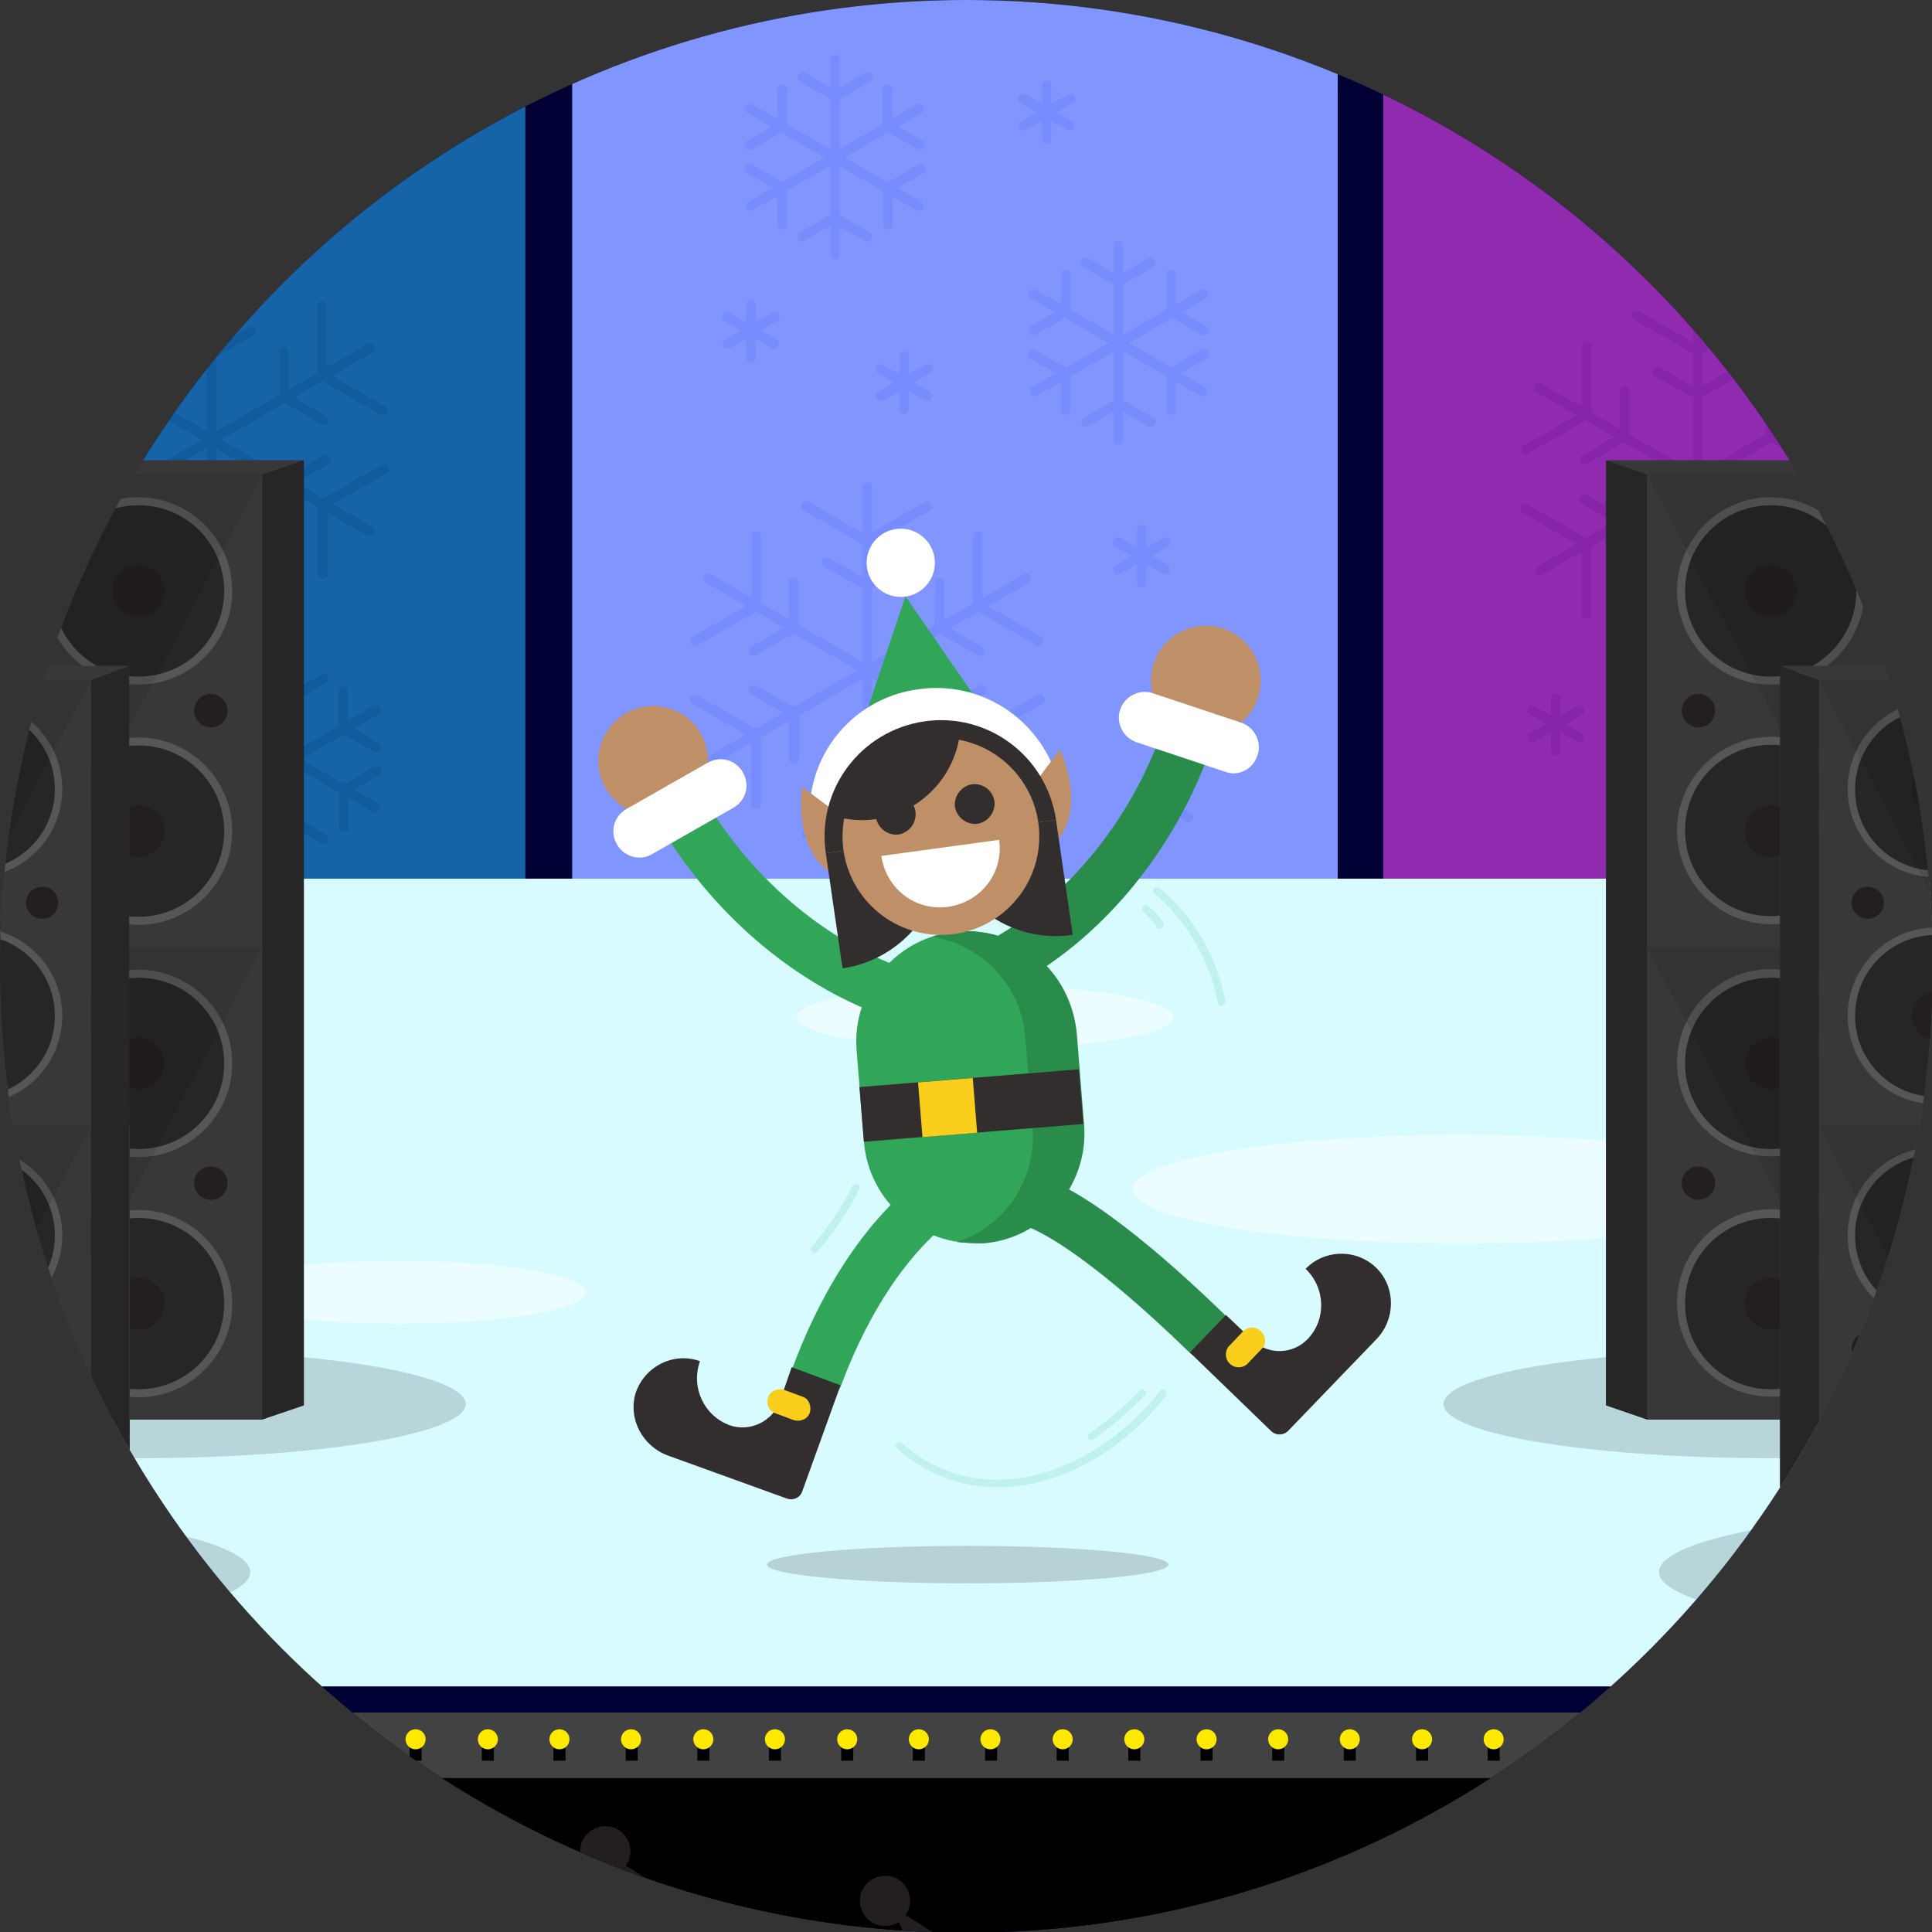 <svg id="Layer_1" xmlns="http://www.w3.org/2000/svg" xmlns:xlink="http://www.w3.org/1999/xlink" width="288.7" height="288.7" viewBox="0 0 288.7 288.7"><rect x="0" y="0" width="288.7" height="288.7" fill="#333333" stroke="none"/><style>.st4{opacity:.25}.st5{fill:#063f80}.st8{fill:#5771ff}.st11{fill:#6f118c}.st15{opacity:.5}.st16{fill:#fff}.st21{fill:none}.st25{fill:#252525}.st26{fill:#383838}.st27{opacity:.15;enable-background:new}.st28{fill:#231f20}.st29{fill:#262626}.st30{fill:#565656}.st31{opacity:.1;enable-background:new}.st33{fill:#fee900}.st36{opacity:.11}.st37{fill:#00a551}.st39{fill:#bf8f68}.st41{fill:#332e2e}.st42{fill:#f9ce1d}.st43{fill:none;stroke:#32a658;stroke-width:7.718;stroke-linecap:round;stroke-miterlimit:10}.st44{fill:#32a658}</style><g><g><defs><circle id="SVGID_1_" cx="144.4" cy="144.4" r="144.4"/></defs><clipPath id="SVGID_2_"><use xlink:href="#SVGID_1_" overflow="visible"/></clipPath><g clip-path="url(#SVGID_2_)"><path d="M-151.2-18.2h587.6v330.5h-587.6V-18.2z" fill="#000034"/></g></g></g><g><g><defs><circle id="SVGID_3_" cx="144.4" cy="144.4" r="144.4"/></defs><clipPath id="SVGID_4_"><use xlink:href="#SVGID_3_" overflow="visible"/></clipPath><g clip-path="url(#SVGID_4_)"><path d="M-35.9-18.2H78.5v153.5H-35.9V-18.2z" fill="#1664a7"/><g class="st4"><path class="st5" d="M31.6 93.7c-.4 0-.7-.3-.7-.7V38.4c0-.4.3-.7.7-.7.4 0 .7.3.7.7V93c0 .4-.3.7-.7.7z"/><path class="st5" d="M7.9 80.1c-.3 0-.5-.1-.6-.4-.2-.4-.1-.8.3-1l47.3-27.3c.4-.2.8-.1 1 .3.2.4.1.8-.3 1L8.3 80c-.1.1-.2.1-.4.1z"/><path class="st5" d="M55.2 80.1c-.1 0-.3 0-.4-.1L7.6 52.7c-.4-.2-.5-.7-.3-1 .2-.4.7-.5 1-.3l47.3 27.3c.4.2.5.7.3 1s-.4.4-.7.4zM31.6 53.7c-.1 0-.3 0-.4-.1l-6-3.4c-.4-.2-.5-.7-.3-1 .2-.4.7-.5 1-.3l5.6 3.2 5.6-3.2c.4-.2.8-.1 1 .3.2.4.1.8-.3 1l-6 3.4c0 .1-.1.1-.2.1zm0-6.5c-.1 0-.3 0-.4-.1l-9.1-5.2c-.4-.2-.5-.7-.3-1s.7-.5 1-.3l8.7 5 8.7-5c.4-.2.8-.1 1 .3.2.4.1.8-.3 1l-9.1 5.2c0 .1-.1.1-.2.1zm5.9 35.4c-.1 0-.3 0-.4-.1l-5.6-3.2-5.5 3.2c-.4.2-.8.1-1-.3s-.1-.8.3-1l6-3.4c.2-.1.5-.1.7 0l6 3.4c.4.2.5.7.3 1-.3.2-.5.4-.8.4zm3.1 8.3c-.1 0-.3 0-.4-.1l-8.7-5-8.7 5c-.4.2-.8.1-1-.3s-.1-.8.3-1l9.1-5.2c.2-.1.5-.1.7 0l9.1 5.2c.4.2.5.7.3 1s-.4.4-.7.4zm7.9-27.4c-.1 0-.3 0-.4-.1l-6-3.4c-.2-.1-.4-.4-.4-.6v-6.9c0-.4.3-.7.7-.7s.7.3.7.7v6.4l5.6 3.2c.4.2.5.7.3 1 0 .3-.2.4-.5.4zm8.8-1.4c-.1 0-.3 0-.4-.1l-9.1-5.2c-.2-.1-.4-.4-.4-.6V45.7c0-.4.3-.7.7-.7s.7.3.7.7v10l8.7 5c.4.2.5.7.3 1 0 .2-.3.4-.5.4zM20.6 79.7c-.4 0-.7-.3-.7-.7v-6.4l-5.6-3.2c-.4-.2-.5-.7-.3-1 .2-.4.7-.5 1-.3l6 3.4c.2.1.4.4.4.6V79c-.1.3-.4.7-.8.7zm-5.7 6.8c-.4 0-.7-.3-.7-.7v-10l-8.7-5c-.4-.2-.5-.7-.3-1 .2-.4.7-.5 1-.3l9.1 5.2c.2.1.4.4.4.6v10.5c-.1.4-.4.7-.8.7z"/><path class="st5" d="M42.6 79.7c-.4 0-.7-.3-.7-.7v-6.9c0-.3.1-.5.4-.6l6-3.4c.4-.2.8-.1 1 .3s.1.8-.3 1l-5.6 3.2V79c-.1.3-.4.7-.8.7zm5.6 6.8c-.4 0-.7-.3-.7-.7V75.3c0-.3.1-.5.4-.6l9.1-5.2c.4-.2.8-.1 1 .3s.1.8-.3 1l-8.7 5v10c0 .4-.4.7-.8.7zm-33.6-23c-.3 0-.5-.1-.6-.4-.2-.4-.1-.8.3-1l5.6-3.2v-6.4c0-.4.3-.7.7-.7s.7.3.7.7v6.9c0 .3-.1.5-.4.6l-6 3.4c0 .1-.2.1-.3.1zm-8.7-1.4c-.3 0-.5-.1-.6-.4-.2-.4-.1-.8.3-1l8.7-5v-10c0-.4.3-.7.7-.7s.7.3.7.7v10.5c0 .3-.1.5-.4.6L6.2 62c-.1 0-.2.1-.3.1zM.1 40.5c-.4 0-.7-.3-.7-.7V10.7c0-.4.3-.7.7-.7s.7.3.7.7v29.1c0 .4-.3.7-.7.7z"/><path class="st5" d="M-12.5 33.3c-.3 0-.5-.1-.6-.4-.2-.4-.1-.8.3-1l25.2-14.5c.4-.2.8-.1 1 .3s.1.8-.3 1l-25.2 14.5c-.1 0-.3.1-.4.1z"/><path class="st5" d="M12.7 33.3c-.1 0-.3 0-.4-.1l-25.2-14.5c-.4-.2-.5-.7-.3-1 .2-.4.7-.5 1-.3L13 31.9c.4.2.5.7.3 1-.1.2-.4.4-.6.4zM.1 16.9c-.1 0-.3 0-.4-.1L-5.1 14c-.4-.2-.5-.7-.3-1 .2-.4.7-.5 1-.3l4.5 2.6 4.5-2.6c.4-.2.8-.1 1 .3.2.4.1.8-.3 1L.5 16.8c-.2 0-.3.1-.4.1zm4.8 21c-.1 0-.3 0-.4-.1L0 35.2l-4.5 2.6c-.4.2-.8.1-1-.3-.2-.4-.1-.8.3-1l4.8-2.8c.2-.1.5-.1.7 0l4.8 2.8c.4.2.5.7.3 1 0 .3-.2.4-.5.4zm7.9-13.7c-.1 0-.3 0-.4-.1l-4.8-2.8c-.2-.1-.4-.4-.4-.6v-5.6c0-.4.3-.7.7-.7.4 0 .7.3.7.7v5.1l4.5 2.6c.4.2.5.7.3 1-.1.3-.3.4-.6.4z"/><path class="st5" d="M8 36.1c-.4 0-.7-.3-.7-.7v-5.6c0-.3.1-.5.4-.6l4.8-2.8c.4-.2.8-.1 1 .3s.1.8-.3 1l-4.5 2.6v5.1c0 .4-.3.7-.7.7zm35.5 92.6c-.4 0-.7-.3-.7-.7V98.9c0-.4.3-.7.7-.7s.7.3.7.7V128c.1.4-.3.7-.7.7z"/><path class="st5" d="M56.1 121.4c-.1 0-.3 0-.4-.1l-25.2-14.5c-.4-.2-.5-.7-.3-1 .2-.4.7-.5 1-.3L56.4 120c.4.2.5.7.3 1-.1.3-.3.4-.6.4z"/><path class="st5" d="M30.9 121.4c-.3 0-.5-.1-.6-.4-.2-.4-.1-.8.3-1l25.2-14.5c.4-.2.8-.1 1 .3s.1.8-.3 1l-25.2 14.5c-.1.1-.2.1-.4.1zm7.8 4.7c-.3 0-.5-.1-.6-.4-.2-.4-.1-.8.3-1l4.8-2.8c.2-.1.5-.1.7 0l4.8 2.8c.4.2.5.7.3 1-.2.4-.7.5-1 .3l-4.5-2.6L39 126c-.1 0-.2.1-.3.1zm4.8-21.1c-.1 0-.3 0-.4-.1l-4.8-2.8c-.4-.2-.5-.7-.3-1 .2-.4.7-.5 1-.3l4.5 2.6 4.5-2.6c.4-.2.8-.1 1 .3s.1.8-.3 1l-4.8 2.8c-.1.1-.3.1-.4.1zm7.9 19.3c-.4 0-.7-.3-.7-.7V118c0-.3.1-.5.4-.6l4.8-2.8c.4-.2.8-.1 1 .3s.1.8-.3 1l-4.5 2.6v5.1c.1.4-.3.7-.7.7zm-20.6-11.9c-.3 0-.5-.1-.6-.4-.2-.4-.1-.8.3-1l4.5-2.6v-5.1c0-.4.3-.7.7-.7s.7.3.7.7v5.6c0 .3-.1.5-.4.6l-4.8 2.8c-.2 0-.3.1-.4.1z"/><path class="st5" d="M56.2 112.4c-.1 0-.3 0-.4-.1l-4.8-2.8c-.2-.1-.4-.4-.4-.6v-5.6c0-.4.3-.7.7-.7s.7.3.7.7v5.1l4.5 2.6c.4.2.5.7.3 1-.1.2-.3.4-.6.4zm-20.6 11.9c-.4 0-.7-.3-.7-.7v-5.1l-4.5-2.6c-.4-.2-.5-.7-.3-1 .2-.4.7-.5 1-.3l4.8 2.8c.2.1.4.4.4.6v5.6c0 .4-.3.7-.7.7zM54 22.8c-.4 0-.7-.3-.7-.7v-8c0-.4.3-.7.7-.7s.7.3.7.7v8c0 .4-.3.7-.7.7z"/><path class="st5" d="M50.5 20.8c-.3 0-.5-.1-.6-.4-.2-.4-.1-.8.3-1l7-4c.4-.2.8-.1 1 .3s.1.8-.3 1l-7 4c-.1.1-.3.1-.4.1z"/><path class="st5" d="M57.5 20.8c-.1 0-.3 0-.4-.1l-7-4c-.4-.2-.5-.7-.3-1 .2-.4.7-.5 1-.3l7 4c.4.2.5.7.3 1-.1.3-.4.4-.6.4zm-45.6 98.5c-.4 0-.7-.3-.7-.7v-8c0-.4.3-.7.7-.7s.7.3.7.7v8c0 .4-.3.7-.7.7z"/><path class="st5" d="M8.4 117.3c-.3 0-.5-.1-.6-.4-.2-.4-.1-.8.3-1l7-4c.4-.2.8-.1 1 .3.2.4.1.8-.3 1l-7 4c-.1.1-.3.1-.4.1z"/><path class="st5" d="M15.4 117.3c-.1 0-.3 0-.4-.1l-7-4c-.4-.2-.5-.7-.3-1 .2-.4.7-.5 1-.3l7 4c.4.2.5.7.3 1-.1.3-.4.4-.6.4zm15.5-90.5c-.4 0-.7-.3-.7-.7v-8c0-.4.3-.7.7-.7.4 0 .7.3.7.7v8c.1.4-.3.7-.7.7z"/><path class="st5" d="M34.4 24.8c-.1 0-.3 0-.4-.1l-7-4c-.4-.2-.5-.7-.3-1 .2-.4.7-.5 1-.3l7 4c.4.2.5.7.3 1-.1.3-.3.4-.6.4z"/><path class="st5" d="M27.5 24.8c-.3 0-.5-.1-.6-.4-.2-.4-.1-.8.3-1l7-4c.4-.2.8-.1 1 .3s.1.8-.3 1l-7 4c-.2.1-.3.1-.4.1z"/></g></g></g></g><g><g><defs><circle id="SVGID_5_" cx="144.4" cy="144.4" r="144.4"/></defs><clipPath id="SVGID_6_"><use xlink:href="#SVGID_5_" overflow="visible"/></clipPath><g clip-path="url(#SVGID_6_)"><path d="M85.5-18.2h114.4v153.5H85.5V-18.2z" fill="#8195ff"/><g class="st4"><path class="st8" d="M129.6 128.1c-.4 0-.7-.3-.7-.7V72.8c0-.4.3-.7.7-.7s.7.3.7.7v54.6c0 .4-.3.7-.7.7z"/><path class="st8" d="M153.2 114.5c-.1 0-.3 0-.4-.1l-47.3-27.3c-.4-.2-.5-.7-.3-1 .2-.4.7-.5 1-.3l47.3 27.3c.4.2.5.7.3 1-.1.3-.3.4-.6.4z"/><path class="st8" d="M106 114.5c-.3 0-.5-.1-.6-.4-.2-.4-.1-.8.3-1L153 85.8c.4-.2.8-.1 1 .3s.1.8-.3 1l-47.3 27.3c-.2.1-.3.1-.4.1zm23.6-26.3c-.1 0-.3 0-.4-.1l-6-3.4c-.4-.2-.5-.7-.3-1 .2-.4.7-.5 1-.3l5.6 3.2 5.6-3.2c.4-.2.8-.1 1 .3s.1.8-.3 1l-6 3.4s-.1.1-.2.1zm0-6.6c-.1 0-.3 0-.4-.1l-9.1-5.2c-.4-.2-.5-.7-.3-1 .2-.4.7-.5 1-.3l8.7 5 8.7-5c.4-.2.8-.1 1 .3s.1.8-.3 1l-9.1 5.2c0 .1-.1.1-.2.1zm-6 35.4c-.3 0-.5-.1-.6-.4-.2-.4-.1-.8.3-1l6-3.4c.2-.1.5-.1.7 0l6 3.4c.4.2.5.7.3 1-.2.4-.7.5-1 .3l-5.6-3.2-5.6 3.2c-.2.1-.3.1-.5.1zm-3.1 8.3c-.3 0-.5-.1-.6-.4-.2-.4-.1-.8.3-1l9.1-5.2c.2-.1.5-.1.7 0l9.1 5.2c.4.2.5.7.3 1-.2.4-.7.5-1 .3l-8.7-5-8.7 5c-.2.1-.3.1-.5.1zM112.6 98c-.3 0-.5-.1-.6-.4-.2-.4-.1-.8.3-1l5.6-3.2V87c0-.4.3-.7.7-.7s.7.3.7.7v6.9c0 .3-.1.5-.4.6l-6 3.4s-.1.1-.3.1zm-8.7-1.5c-.3 0-.5-.1-.6-.4-.2-.4-.1-.8.3-1l8.7-5v-10c0-.4.3-.7.7-.7.4 0 .7.3.7.7v10.5c0 .3-.1.5-.4.6l-9.1 5.2c-.1 0-.2.1-.3.1zm36.7 17.6c-.4 0-.7-.3-.7-.7v-6.9c0-.3.1-.5.4-.6l6-3.4c.4-.2.8-.1 1 .3s.1.8-.3 1l-5.6 3.2v6.4c-.1.4-.4.7-.8.7zm5.6 6.8c-.4 0-.7-.3-.7-.7v-10.5c0-.3.1-.5.4-.6l9.1-5.2c.4-.2.8-.1 1 .3s.1.8-.3 1l-8.7 5v10c0 .4-.4.7-.8.7z"/><path class="st8" d="M118.6 114.1c-.4 0-.7-.3-.7-.7V107l-5.6-3.2c-.4-.2-.5-.7-.3-1 .2-.4.7-.5 1-.3l6 3.4c.2.1.4.4.4.6v6.9c-.1.4-.4.7-.8.7zm-5.7 6.8c-.4 0-.7-.3-.7-.7v-10l-8.7-5c-.4-.2-.5-.7-.3-1 .2-.4.7-.5 1-.3l9.1 5.2c.2.1.4.4.4.6v10.5c0 .4-.4.7-.8.7zM146.5 98c-.1 0-.3 0-.4-.1l-6-3.4c-.2-.1-.4-.4-.4-.6V87c0-.4.3-.7.7-.7s.7.3.7.7v6.4l5.6 3.2c.4.2.5.7.3 1 0 .2-.2.4-.5.4zm8.8-1.5c-.1 0-.3 0-.4-.1l-9.1-5.2c-.2-.1-.4-.4-.4-.6V80.1c0-.4.3-.7.7-.7s.7.3.7.7v10l8.7 5c.4.2.5.7.3 1 0 .2-.3.4-.5.4zm11.8-30.1c-.4 0-.7-.3-.7-.7v-29c0-.4.3-.7.7-.7s.7.3.7.7v29.1c.1.3-.3.6-.7.6z"/><path class="st8" d="M179.7 59.2c-.1 0-.3 0-.4-.1l-25.2-14.5c-.4-.2-.5-.7-.3-1 .2-.4.7-.5 1-.3L180 57.8c.4.2.5.7.3 1-.1.2-.3.4-.6.4z"/><path class="st8" d="M154.6 59.2c-.3 0-.5-.1-.6-.4-.2-.4-.1-.8.3-1l25.2-14.5c.4-.2.8-.1 1 .3.2.4.1.8-.3 1L155 59.1c-.2 0-.3.1-.4.1zm12.5-16.4c-.1 0-.3 0-.4-.1l-4.8-2.8c-.4-.2-.5-.7-.3-1 .2-.4.7-.5 1-.3l4.5 2.6 4.5-2.6c.4-.2.8-.1 1 .3.2.4.1.8-.3 1l-4.8 2.8c-.1.1-.2.1-.4.1zm-4.8 21c-.3 0-.5-.1-.6-.4-.2-.4-.1-.8.3-1l4.8-2.8c.2-.1.5-.1.7 0l4.8 2.8c.4.2.5.7.3 1-.2.4-.7.5-1 .3l-4.5-2.6-4.5 2.6c0 .1-.2.1-.3.1zm-7.9-13.7c-.3 0-.5-.1-.6-.4-.2-.4-.1-.8.3-1l4.5-2.6V41c0-.4.3-.7.7-.7s.7.3.7.7v5.6c0 .3-.1.5-.4.6l-4.8 2.8c-.1.1-.3.1-.4.1zM175 62c-.4 0-.7-.3-.7-.7v-5.6c0-.3.1-.5.4-.6l4.8-2.8c.4-.2.8-.1 1 .3.2.4.1.8-.3 1l-4.5 2.6v5.1c.1.4-.3.7-.7.7z"/><path class="st8" d="M159.2 62c-.4 0-.7-.3-.7-.7v-5.1l-4.5-2.6c-.4-.2-.5-.7-.3-1 .2-.4.7-.5 1-.3l4.8 2.8c.2.1.4.4.4.6v5.6c.1.4-.3.7-.7.7zm20.7-11.9c-.1 0-.3 0-.4-.1l-4.8-2.8c-.2-.1-.4-.4-.4-.6V41c0-.4.3-.7.7-.7s.7.3.7.7v5.1l4.5 2.6c.4.2.5.7.3 1-.1.3-.4.4-.6.4zm-55.1-11.4c-.4 0-.7-.3-.7-.7V8.9c0-.4.3-.7.7-.7.4 0 .7.3.7.7V38c0 .4-.3.7-.7.7z"/><path class="st8" d="M137.3 31.5c-.1 0-.3 0-.4-.1l-25.2-14.5c-.4-.2-.5-.7-.3-1 .2-.4.7-.5 1-.3l25.2 14.5c.4.2.5.7.3 1-.1.2-.3.4-.6.4z"/><path class="st8" d="M112.2 31.5c-.3 0-.5-.1-.6-.4-.2-.4-.1-.8.3-1L137 15.6c.4-.2.8-.1 1 .3s.1.8-.3 1l-25.2 14.5c-.1 0-.2.1-.3.1zm12.6-16.4c-.1 0-.3 0-.4-.1l-4.8-2.8c-.4-.2-.5-.7-.3-1 .2-.4.7-.5 1-.3l4.5 2.6 4.5-2.6c.4-.2.8-.1 1 .3.2.4.1.8-.3 1l-4.8 2.8c-.2.1-.3.1-.4.1zm-4.9 21c-.3 0-.5-.1-.6-.4-.2-.4-.1-.8.3-1l4.8-2.8c.2-.1.5-.1.7 0l4.8 2.8c.4.2.5.7.3 1-.2.4-.7.5-1 .3l-4.5-2.6-4.5 2.6c0 .1-.1.1-.3.1zM112 22.4c-.3 0-.5-.1-.6-.4-.2-.4-.1-.8.3-1l4.5-2.6v-5.1c0-.4.3-.7.7-.7s.7.3.7.7v5.6c0 .3-.1.5-.4.6l-4.8 2.8c-.1.1-.2.1-.4.1zm20.7 11.9c-.4 0-.7-.3-.7-.7V28c0-.3.1-.5.4-.6l4.8-2.8c.4-.2.8-.1 1 .3s.1.8-.3 1l-4.5 2.6v5.1c0 .4-.3.7-.7.7z"/><path class="st8" d="M116.9 34.3c-.4 0-.7-.3-.7-.7v-5.1l-4.5-2.6c-.4-.2-.5-.7-.3-1 .2-.4.7-.5 1-.3l4.8 2.8c.2.1.4.4.4.6v5.6c0 .4-.3.7-.7.7zm20.6-11.9c-.1 0-.3 0-.4-.1l-4.8-2.8c-.2-.1-.4-.4-.4-.6v-5.6c0-.4.3-.7.7-.7s.7.3.7.7v5.1l4.5 2.6c.4.2.5.7.3 1-.1.3-.4.4-.6.4zM174.1 125c-.4 0-.7-.3-.7-.7v-8c0-.4.3-.7.7-.7s.7.3.7.7v8c0 .3-.3.7-.7.7z"/><path class="st8" d="M177.6 122.9c-.1 0-.3 0-.4-.1l-7-4c-.4-.2-.5-.7-.3-1 .2-.4.7-.5 1-.3l7 4c.4.2.5.7.3 1-.1.3-.4.4-.6.4z"/><path class="st8" d="M170.6 122.9c-.3 0-.5-.1-.6-.4-.2-.4-.1-.8.3-1l7-4c.4-.2.8-.1 1 .3s.1.8-.3 1l-7 4c-.1.1-.3.1-.4.1zm0-35.1c-.4 0-.7-.3-.7-.7v-8c0-.4.3-.7.7-.7s.7.3.7.7v8c.1.3-.3.7-.7.7z"/><path class="st8" d="M167.1 85.8c-.3 0-.5-.1-.6-.4-.2-.4-.1-.8.3-1l7-4c.4-.2.8-.1 1 .3s.1.8-.3 1l-7 4c-.1 0-.2.1-.4.1z"/><path class="st8" d="M174.1 85.8c-.1 0-.3 0-.4-.1l-7-4c-.4-.2-.5-.7-.3-1 .2-.4.7-.5 1-.3l7 4c.4.2.5.7.3 1-.1.2-.3.4-.6.4zm-17.7-64.3c-.4 0-.7-.3-.7-.7v-8c0-.4.3-.7.7-.7s.7.3.7.7v8c0 .3-.3.7-.7.7z"/><path class="st8" d="M152.9 19.5c-.3 0-.5-.1-.6-.4-.2-.4-.1-.8.3-1l7-4c.4-.2.8-.1 1 .3.2.4.1.8-.3 1l-7 4c-.2 0-.3.1-.4.1z"/><path class="st8" d="M159.9 19.5c-.1 0-.3 0-.4-.1l-7-4c-.4-.2-.5-.7-.3-1 .2-.4.7-.5 1-.3l7 4c.4.2.5.7.3 1-.1.2-.4.4-.6.4zm-24.8 42.4c-.4 0-.7-.3-.7-.7v-8c0-.4.3-.7.7-.7s.7.3.7.7v8c0 .4-.3.7-.7.7z"/><path class="st8" d="M131.6 59.9c-.3 0-.5-.1-.6-.4-.2-.4-.1-.8.3-1l7-4c.4-.2.8-.1 1 .3.2.4.1.8-.3 1l-7 4c-.2.1-.3.1-.4.1z"/><path class="st8" d="M138.6 59.9c-.1 0-.3 0-.4-.1l-7-4c-.4-.2-.5-.7-.3-1 .2-.4.7-.5 1-.3l7 4c.4.2.5.7.3 1-.1.3-.4.4-.6.4zm-26.4-5.7c-.4 0-.7-.3-.7-.7v-8c0-.4.3-.7.7-.7s.7.3.7.7v8c0 .3-.3.7-.7.7z"/><path class="st8" d="M108.7 52.1c-.3 0-.5-.1-.6-.4-.2-.4-.1-.8.3-1l7-4c.4-.2.8-.1 1 .3.2.4.1.8-.3 1l-7 4c-.1.1-.3.1-.4.1z"/><path class="st8" d="M115.7 52.1c-.1 0-.3 0-.4-.1l-7-4c-.4-.2-.5-.7-.3-1 .2-.4.7-.5 1-.3l7 4c.4.2.5.7.3 1-.1.3-.4.4-.6.4z"/></g></g></g></g><g><g><defs><circle id="SVGID_7_" cx="144.4" cy="144.4" r="144.4"/></defs><clipPath id="SVGID_8_"><use xlink:href="#SVGID_7_" overflow="visible"/></clipPath><g clip-path="url(#SVGID_8_)"><path d="M206.7-18.2h114.4v153.5H206.7V-18.2z" fill="#902bb0"/><g class="st4"><path class="st11" d="M253.7 99.6c-.4 0-.7-.3-.7-.7V44.3c0-.4.3-.7.7-.7s.7.3.7.7v54.6c0 .4-.3.7-.7.7z"/><path class="st11" d="M277.3 86c-.1 0-.3 0-.4-.1l-47.3-27.3c-.4-.2-.5-.7-.3-1 .2-.4.7-.5 1-.3l47.3 27.3c.4.2.5.7.3 1-.1.3-.3.4-.6.4z"/><path class="st11" d="M230.1 86c-.3 0-.5-.1-.6-.4-.2-.4-.1-.8.3-1L277 57.3c.4-.2.8-.1 1 .3.2.4.1.8-.3 1l-47.3 27.3c-.1.1-.2.1-.3.1zm23.6-26.3c-.1 0-.3 0-.4-.1l-6-3.4c-.4-.2-.5-.7-.3-1 .2-.4.7-.5 1-.3l5.6 3.2 5.6-3.2c.4-.2.8-.1 1 .3.2.4.1.8-.3 1l-6 3.4c.1 0-.1.1-.2.1zm0-6.6c-.1 0-.3 0-.4-.1l-9.1-5.2c-.4-.2-.5-.7-.3-1 .2-.4.7-.5 1-.3l8.7 5 8.7-5c.4-.2.8-.1 1 .3.2.4.1.8-.3 1l-9.1 5.2c.1.1-.1.1-.2.1zm6 35.4c-.1 0-.3 0-.4-.1l-5.6-3.2-5.6 3.2c-.4.2-.8.1-1-.3s-.1-.8.3-1l6-3.4c.2-.1.5-.1.7 0l6 3.4c.4.2.5.7.3 1-.2.2-.5.4-.7.4zm3.1 8.3c-.1 0-.3 0-.4-.1l-8.7-5-8.7 5c-.4.2-.8.1-1-.3s-.1-.8.3-1l9.1-5.2c.2-.1.5-.1.7 0l9.1 5.2c.4.2.5.7.3 1s-.5.4-.7.4zm-26-27.4c-.3 0-.5-.1-.6-.4-.2-.4-.1-.8.3-1l5.6-3.2v-6.4c0-.4.3-.7.7-.7s.7.3.7.7v6.9c0 .3-.1.5-.4.6l-6 3.4c-.1.1-.2.1-.3.1zM228 68c-.3 0-.5-.1-.6-.4-.2-.4-.1-.8.3-1l8.7-5v-10c0-.4.3-.7.7-.7s.7.3.7.7V62c0 .3-.1.5-.4.6l-9.1 5.2c-.1.1-.2.2-.3.2zm36.7 17.6c-.4 0-.7-.3-.7-.7V78c0-.3.1-.5.4-.6l6-3.4c.4-.2.8-.1 1 .3s.1.8-.3 1l-5.6 3.2v6.4c-.1.3-.4.7-.8.7zm5.7 6.8c-.4 0-.7-.3-.7-.7V81.2c0-.3.1-.5.4-.6l9.1-5.2c.4-.2.8-.1 1 .3s.1.8-.3 1l-8.7 5v10c-.1.4-.4.7-.8.7z"/><path class="st11" d="M242.7 85.6c-.4 0-.7-.3-.7-.7v-6.4l-5.6-3.2c-.4-.2-.5-.7-.3-1 .2-.4.7-.5 1-.3l6 3.4c.2.1.4.4.4.6v6.9c-.1.3-.4.7-.8.7zm-5.7 6.8c-.4 0-.7-.3-.7-.7v-10l-8.7-5c-.4-.2-.5-.7-.3-1 .2-.4.7-.5 1-.3l9.1 5.2c.2.1.4.4.4.6v10.5c0 .4-.4.7-.8.7zm33.6-23c-.1 0-.3 0-.4-.1l-6-3.4c-.2-.1-.4-.4-.4-.6v-6.9c0-.4.3-.7.7-.7.4 0 .7.3.7.7v6.4l5.6 3.2c.4.2.5.7.3 1 0 .3-.2.4-.5.4zm8.8-1.4c-.1 0-.3 0-.4-.1l-9.1-5.2c-.2-.1-.4-.4-.4-.6V51.5c0-.4.3-.7.7-.7s.7.3.7.7v10l8.7 5c.4.2.5.7.3 1 0 .3-.2.5-.5.5zm5.8-27.5c-.4 0-.7-.3-.7-.7V10.7c0-.4.3-.7.7-.7s.7.3.7.7v29.1c0 .4-.3.7-.7.7z"/><path class="st11" d="M297.8 33.3c-.1 0-.3 0-.4-.1l-25.2-14.5c-.4-.2-.5-.7-.3-1 .2-.4.7-.5 1-.3l25.2 14.5c.4.2.5.7.3 1-.1.2-.4.4-.6.4z"/><path class="st11" d="M272.6 33.3c-.3 0-.5-.1-.6-.4-.2-.4-.1-.8.3-1l25.2-14.5c.4-.2.8-.1 1 .3s.1.8-.3 1L273 33.2c-.1 0-.3.1-.4.1zm12.6-16.4c-.1 0-.3 0-.4-.1L280 14c-.4-.2-.5-.7-.3-1 .2-.4.7-.5 1-.3l4.5 2.6 4.5-2.6c.4-.2.8-.1 1 .3.2.4.1.8-.3 1l-4.8 2.8c-.2 0-.3.1-.4.1zm-4.8 21c-.3 0-.5-.1-.6-.4-.2-.4-.1-.8.3-1l4.8-2.8c.2-.1.5-.1.7 0l4.8 2.8c.4.2.5.7.3 1-.2.4-.7.5-1 .3l-4.5-2.6-4.5 2.6c-.1.1-.2.1-.3.1zm-7.9-13.7c-.3 0-.5-.1-.6-.4-.2-.4-.1-.8.3-1l4.5-2.6v-5.1c0-.4.3-.7.7-.7s.7.3.7.7v5.6c0 .3-.1.5-.4.6l-4.8 2.8c-.2.1-.3.1-.4.1z"/><path class="st11" d="M277.3 36.1c-.4 0-.7-.3-.7-.7v-5.1l-4.5-2.6c-.4-.2-.5-.7-.3-1 .2-.4.7-.5 1-.3l4.8 2.8c.2.1.4.4.4.6v5.6c0 .4-.3.7-.7.7zm4.5 92.6c-.4 0-.7-.3-.7-.7V98.9c0-.4.3-.7.7-.7s.7.3.7.7V128c.1.4-.3.7-.7.7z"/><path class="st11" d="M294.4 121.4c-.1 0-.3 0-.4-.1l-25.2-14.5c-.4-.2-.5-.7-.3-1 .2-.4.7-.5 1-.3l25.2 14.5c.4.2.5.7.3 1-.1.3-.3.4-.6.4z"/><path class="st11" d="M269.3 121.4c-.3 0-.5-.1-.6-.4-.2-.4-.1-.8.3-1l25.2-14.5c.4-.2.8-.1 1 .3s.1.8-.3 1l-25.2 14.5c-.2.1-.3.1-.4.1zm7.7 4.7c-.3 0-.5-.1-.6-.4-.2-.4-.1-.8.3-1l4.8-2.8c.2-.1.5-.1.7 0l4.8 2.8c.4.2.5.7.3 1-.2.4-.7.5-1 .3l-4.5-2.6-4.5 2.6s-.2.1-.3.1zm4.8-21.1c-.1 0-.3 0-.4-.1l-4.8-2.8c-.4-.2-.5-.7-.3-1 .2-.4.7-.5 1-.3l4.5 2.6 4.5-2.6c.4-.2.8-.1 1 .3s.1.8-.3 1l-4.8 2.8c-.1.1-.2.1-.4.1zm-12.7 7.4c-.3 0-.5-.1-.6-.4-.2-.4-.1-.8.3-1l4.5-2.6v-5.1c0-.4.3-.7.7-.7s.7.3.7.7v5.6c0 .3-.1.5-.4.6l-4.8 2.8c-.1 0-.3.1-.4.1z"/><path class="st11" d="M273.9 124.3c-.4 0-.7-.3-.7-.7v-5.1l-4.5-2.6c-.4-.2-.5-.7-.3-1 .2-.4.7-.5 1-.3l4.8 2.8c.2.1.4.4.4.6v5.6c.1.4-.3.7-.7.7zM231.3 22.8c-.4 0-.7-.3-.7-.7v-8c0-.4.3-.7.7-.7s.7.3.7.7v8c0 .4-.3.7-.7.7z"/><path class="st11" d="M234.8 20.8c-.1 0-.3 0-.4-.1l-7-4c-.4-.2-.5-.7-.3-1 .2-.4.7-.5 1-.3l7 4c.4.2.5.7.3 1-.1.3-.4.4-.6.4z"/><path class="st11" d="M227.8 20.8c-.3 0-.5-.1-.6-.4-.2-.4-.1-.8.3-1l7-4c.4-.2.8-.1 1 .3s.1.8-.3 1l-7 4c-.2.1-.3.1-.4.1zm22.4 104.1c-.4 0-.7-.3-.7-.7v-8c0-.4.3-.7.7-.7s.7.3.7.7v8c.1.4-.3.7-.7.7z"/><path class="st11" d="M246.7 122.9c-.3 0-.5-.1-.6-.4-.2-.4-.1-.8.3-1l7-4c.4-.2.8-.1 1 .3s.1.8-.3 1l-7 4c-.1.1-.2.1-.4.1z"/><path class="st11" d="M253.7 122.9c-.1 0-.3 0-.4-.1l-7-4c-.4-.2-.5-.7-.3-1 .2-.4.7-.5 1-.3l7 4c.4.2.5.7.3 1-.1.3-.3.4-.6.4zm-21.2-9.9c-.4 0-.7-.3-.7-.7v-8c0-.4.3-.7.7-.7s.7.3.7.7v8c.1.3-.3.7-.7.7z"/><path class="st11" d="M229 110.9c-.3 0-.5-.1-.6-.4-.2-.4-.1-.8.3-1l7-4c.4-.2.8-.1 1 .3s.1.8-.3 1l-7 4c-.1.1-.2.1-.4.1z"/><path class="st11" d="M236 110.9c-.1 0-.3 0-.4-.1l-7-4c-.4-.2-.5-.7-.3-1 .2-.4.7-.5 1-.3l7 4c.4.2.5.7.3 1-.1.3-.3.4-.6.4zm17.7-80.4c-.4 0-.7-.3-.7-.7v-8c0-.4.3-.7.7-.7s.7.3.7.7v8c0 .4-.3.7-.7.7z"/><path class="st11" d="M250.2 28.5c-.3 0-.5-.1-.6-.4-.2-.4-.1-.8.3-1l7-4c.4-.2.8-.1 1 .3s.1.8-.3 1l-7 4c-.1.1-.3.1-.4.1z"/><path class="st11" d="M257.2 28.5c-.1 0-.3 0-.4-.1l-7-4c-.4-.2-.5-.7-.3-1 .2-.4.7-.5 1-.3l7 4c.4.2.5.7.3 1-.1.3-.4.4-.6.4z"/></g></g></g></g><g><g><defs><circle id="SVGID_9_" cx="144.4" cy="144.4" r="144.4"/></defs><clipPath id="SVGID_10_"><use xlink:href="#SVGID_9_" overflow="visible"/></clipPath><g clip-path="url(#SVGID_10_)"><path d="M-151.2 131.3h587.6V252h-587.6V131.3z" fill="#d8fbff"/></g></g></g><g><g><defs><circle id="SVGID_11_" cx="144.4" cy="144.4" r="144.4"/></defs><clipPath id="SVGID_12_"><use xlink:href="#SVGID_11_" overflow="visible"/></clipPath><g clip-path="url(#SVGID_12_)"><g class="st15"><ellipse class="st16" cx="218.2" cy="177.7" rx="48.9" ry="8.1"/></g><g class="st15"><ellipse class="st16" cx="59.5" cy="193.1" rx="28.1" ry="4.7"/></g><g class="st15"><ellipse class="st16" cx="147.2" cy="152" rx="28.1" ry="4.7"/></g></g></g></g><g><g><defs><circle id="SVGID_13_" cx="144.4" cy="144.4" r="144.4"/></defs><clipPath id="SVGID_14_"><use xlink:href="#SVGID_13_" overflow="visible"/></clipPath><path d="M-151.2 265.7h587.6v46.7h-587.6v-46.7z" clip-path="url(#SVGID_14_)"/></g></g><g><g><defs><circle id="SVGID_15_" cx="144.4" cy="144.4" r="144.4"/></defs><clipPath id="SVGID_16_"><use xlink:href="#SVGID_15_" overflow="visible"/></clipPath><g clip-path="url(#SVGID_16_)"><path d="M-151.2 255.9h587.6v9.8h-587.6v-9.8z" fill="#424242"/></g></g></g><g><g><defs><circle id="SVGID_17_" cx="144.4" cy="144.4" r="144.4"/></defs><clipPath id="SVGID_18_"><use xlink:href="#SVGID_17_" overflow="visible"/></clipPath><g clip-path="url(#SVGID_18_)"><path class="st21" d="M4.8 265.7h275.7v46.6H4.8v-46.6z"/></g></g></g><g><g><defs><circle id="SVGID_19_" cx="144.4" cy="144.4" r="144.4"/></defs><clipPath id="SVGID_20_"><use xlink:href="#SVGID_19_" overflow="visible"/></clipPath><g clip-path="url(#SVGID_20_)"><path class="st21" d="M280.5 265.7h156v46.6h-156v-46.6z"/></g></g></g><g><g><defs><circle id="SVGID_21_" cx="144.4" cy="144.4" r="144.4"/></defs><clipPath id="SVGID_22_"><use xlink:href="#SVGID_21_" overflow="visible"/></clipPath><g clip-path="url(#SVGID_22_)"><path class="st21" d="M-151.2 265.7h156v46.6h-156v-46.6z"/></g></g></g><g><g><defs><circle id="SVGID_23_" cx="144.4" cy="144.4" r="144.4"/></defs><clipPath id="SVGID_24_"><use xlink:href="#SVGID_23_" overflow="visible"/></clipPath><g clip-path="url(#SVGID_24_)"><path class="st25" d="M400.8 90.3v-.4l-118.3.4v115.5h118.3V90.3z"/><path class="st26" d="M276.7 88.3h124.1v2H282.5l-5.8-2zm-30.6 53.2h37.1v70.6h-37.1v-70.6z"/><ellipse class="st27" cx="264.6" cy="209.8" rx="48.9" ry="8.1"/><path class="st28" d="M283.2 70.9v141.2h-37.1L240 210V68.8h37.1l6.1 2.1z"/><path class="st26" d="M283.2 70.9h-37.1v141.2h37.1V70.9z"/><path class="st26" d="M246.1 141.5h37.1v70.6h-37.1v-70.6z"/><path class="st29" d="M240 210v-70.6l6.1 2.1v70.6L240 210z"/><circle class="st29" cx="264.6" cy="158.9" r="13.4"/><path class="st30" d="M264.6 172.8c-7.7 0-14-6.3-14-14s6.3-14 14-14 14 6.3 14 14-6.3 14-14 14zm0-26.7c-7.1 0-12.8 5.7-12.8 12.8s5.7 12.8 12.8 12.8 12.8-5.7 12.8-12.8-5.7-12.8-12.8-12.8z"/><circle class="st28" cx="264.6" cy="158.9" r="3.9"/><circle class="st29" cx="264.6" cy="194.8" r="13.4"/><path class="st30" d="M264.6 208.7c-7.7 0-14-6.3-14-14s6.3-14 14-14 14 6.3 14 14-6.3 14-14 14zm0-26.7c-7.1 0-12.8 5.7-12.8 12.8s5.7 12.8 12.8 12.8 12.8-5.7 12.8-12.8-5.7-12.8-12.8-12.8z"/><circle class="st28" cx="264.6" cy="194.8" r="3.9"/><circle class="st28" cx="275.5" cy="176.8" r="2.5"/><ellipse transform="rotate(-71.567 253.794 176.798)" class="st28" cx="253.8" cy="176.8" rx="2.5" ry="2.5"/><path class="st31" d="M283.2 141.5h-37.1l37.1 70.6v-70.6z"/><path class="st26" d="M283.2 70.9l-19.1-.4-18 .4v70.6h37.1V70.9z"/><path class="st29" d="M240 139.4V68.8l6.1 2.1v70.6l-6.1-2.1z"/><circle class="st29" cx="264.6" cy="88.3" r="13.4"/><path class="st30" d="M264.6 102.3c-7.7 0-14-6.3-14-14s6.3-14 14-14 14 6.3 14 14-6.3 14-14 14zm0-26.8c-7.1 0-12.8 5.7-12.8 12.8 0 7.1 5.7 12.8 12.8 12.8s12.8-5.7 12.8-12.8-5.7-12.8-12.8-12.8z"/><circle class="st28" cx="264.6" cy="88.3" r="3.9"/><circle class="st29" cx="264.6" cy="124.2" r="13.4"/><path class="st30" d="M264.6 138.1c-7.7 0-14-6.3-14-14s6.3-14 14-14 14 6.3 14 14-6.3 14-14 14zm0-26.8c-7.1 0-12.8 5.7-12.8 12.8s5.7 12.8 12.8 12.8 12.8-5.7 12.8-12.8c0-7-5.7-12.8-12.8-12.8z"/><circle class="st28" cx="264.6" cy="124.2" r="3.9"/><circle class="st28" cx="275.5" cy="106.2" r="2.5"/><ellipse transform="rotate(-71.567 253.794 106.2)" class="st28" cx="253.8" cy="106.2" rx="2.5" ry="2.5"/><path class="st31" d="M283.2 70.9h-37.1l37.1 70.6V70.9z"/><path class="st26" d="M240 68.8h37.1l6.1 2.1h-37.1l-6.1-2.1z"/><ellipse class="st27" cx="306.8" cy="234.9" rx="58.9" ry="9.7"/><path class="st26" d="M266 168.2h35v66.7h-29.2l-5.8-2.1v-64.6z"/><circle class="st29" cx="283.5" cy="184.6" r="12.6"/><path class="st30" d="M283.5 197.8c-7.3 0-13.2-5.9-13.2-13.2s5.9-13.2 13.2-13.2c7.3 0 13.2 5.9 13.2 13.2s-6 13.2-13.2 13.2zm0-25.3c-6.7 0-12.1 5.4-12.1 12.1 0 6.7 5.4 12.1 12.1 12.1s12.1-5.4 12.1-12.1-5.5-12.1-12.1-12.1z"/><circle class="st29" cx="283.5" cy="218.5" r="12.6"/><path class="st30" d="M283.5 231.7c-7.3 0-13.2-5.9-13.2-13.2s5.9-13.2 13.2-13.2c7.3 0 13.2 5.9 13.2 13.2s-6 13.2-13.2 13.2zm0-25.3c-6.7 0-12.1 5.4-12.1 12.1 0 6.7 5.4 12.1 12.1 12.1s12.1-5.4 12.1-12.1c0-6.7-5.5-12.1-12.1-12.1z"/><path class="st31" d="M301 168.2h-35l35 66.7v-66.7z"/><path class="st26" d="M266 101.6h35v66.7h-35v-66.7z"/><circle class="st29" cx="283.5" cy="117.9" r="12.6"/><path class="st30" d="M283.5 131.1c-7.3 0-13.2-5.9-13.2-13.2s5.9-13.2 13.2-13.2c7.3 0 13.2 5.9 13.2 13.2s-6 13.2-13.2 13.2zm0-25.2c-6.7 0-12.1 5.4-12.1 12.1s5.4 12.1 12.1 12.1 12.1-5.4 12.1-12.1-5.5-12.1-12.1-12.1z"/><circle class="st29" cx="283.5" cy="151.8" r="12.6"/><path class="st30" d="M283.5 165c-7.3 0-13.2-5.9-13.2-13.2s5.9-13.2 13.2-13.2c7.3 0 13.2 5.9 13.2 13.2s-6 13.2-13.2 13.2zm0-25.3c-6.7 0-12.1 5.4-12.1 12.1 0 6.7 5.4 12.1 12.1 12.1s12.1-5.4 12.1-12.1c0-6.7-5.5-12.1-12.1-12.1z"/><path class="st31" d="M301 101.6h-35l35 66.6v-66.6z"/><path class="st26" d="M306.8 101.6h-35v133.3h35V101.6z"/><path class="st26" d="M271.8 168.2h35v66.7h-35v-66.7z"/><path class="st29" d="M266 232.8v-66.6l5.8 2v66.7l-5.8-2.1z"/><circle class="st29" cx="289.3" cy="184.6" r="12.6"/><path class="st30" d="M289.3 197.8c-7.3 0-13.2-5.9-13.2-13.2s5.9-13.2 13.2-13.2 13.2 5.9 13.2 13.2-6 13.2-13.2 13.2zm0-25.3c-6.7 0-12.1 5.4-12.1 12.1 0 6.7 5.4 12.1 12.1 12.1s12.1-5.4 12.1-12.1-5.5-12.1-12.1-12.1z"/><circle class="st28" cx="289.3" cy="184.6" r="3.6"/><circle class="st29" cx="289.3" cy="218.5" r="12.6"/><path class="st30" d="M289.3 231.7c-7.3 0-13.2-5.9-13.2-13.2s5.9-13.2 13.2-13.2 13.2 5.9 13.2 13.2-6 13.2-13.2 13.2zm0-25.3c-6.7 0-12.1 5.4-12.1 12.1 0 6.7 5.4 12.1 12.1 12.1s12.1-5.4 12.1-12.1c0-6.7-5.5-12.1-12.1-12.1z"/><circle class="st28" cx="289.3" cy="218.5" r="3.6"/><circle class="st28" cx="279.1" cy="201.5" r="2.4"/><path class="st31" d="M306.8 168.2h-35l35 66.7v-66.7z"/><path class="st26" d="M306.8 101.6l-18-.4-17 .4v66.6h35v-66.6z"/><path class="st29" d="M266 166.2V99.5l5.8 2.1v66.6l-5.8-2z"/><circle class="st29" cx="289.3" cy="117.9" r="12.6"/><path class="st30" d="M289.3 131.1c-7.3 0-13.2-5.9-13.2-13.2s5.9-13.2 13.2-13.2 13.2 5.9 13.2 13.2-6 13.2-13.2 13.2zm0-25.2c-6.7 0-12.1 5.4-12.1 12.1s5.4 12.1 12.1 12.1 12.1-5.4 12.1-12.1-5.5-12.1-12.1-12.1z"/><circle class="st28" cx="289.3" cy="117.9" r="3.6"/><circle class="st29" cx="289.3" cy="151.8" r="12.6"/><path class="st30" d="M289.3 165c-7.3 0-13.2-5.9-13.2-13.2s5.9-13.2 13.2-13.2 13.2 5.9 13.2 13.2-6 13.2-13.2 13.2zm0-25.3c-6.7 0-12.1 5.4-12.1 12.1 0 6.7 5.4 12.1 12.1 12.1s12.1-5.4 12.1-12.1c0-6.7-5.5-12.1-12.1-12.1z"/><circle class="st28" cx="289.3" cy="151.8" r="3.6"/><circle class="st28" cx="279.1" cy="134.9" r="2.4"/><path class="st31" d="M306.8 101.6h-35l35 66.6v-66.6z"/><path class="st26" d="M266 99.5h35l5.8 2.1h-35l-5.8-2.1z"/><path class="st25" d="M-115.5 90.3v-.4l118.4.4v115.5h-118.4V90.3z"/><path class="st26" d="M8.6 88.3h-124.1v2H2.9l5.7-2zm-6.5 53.2h37.1v70.6H2.1v-70.6z"/><ellipse class="st27" cx="20.7" cy="209.8" rx="48.9" ry="8.1"/><path class="st28" d="M2.1 70.9v141.2h37.1l6.2-2.1V68.8H8.3l-6.2 2.1z"/><path class="st26" d="M2.1 70.9h37.1v141.2H2.1V70.9z"/><path class="st26" d="M2.1 141.5h37.1v70.6H2.1v-70.6z"/><path class="st29" d="M45.4 210v-70.6l-6.2 2.1v70.6l6.2-2.1z"/><circle class="st29" cx="20.7" cy="158.9" r="13.4"/><path class="st30" d="M6.7 158.9c0-7.7 6.3-14 14-14s14 6.3 14 14-6.3 14-14 14c-7.7-.1-14-6.3-14-14zm1.2 0c0 7.1 5.7 12.8 12.8 12.8s12.8-5.7 12.8-12.8-5.7-12.8-12.8-12.8-12.8 5.7-12.8 12.8z"/><circle class="st28" cx="20.7" cy="158.9" r="3.9"/><circle class="st29" cx="20.7" cy="194.8" r="13.4"/><path class="st30" d="M6.7 194.8c0-7.7 6.3-14 14-14s14 6.3 14 14-6.3 14-14 14c-7.7-.1-14-6.3-14-14zm1.2 0c0 7.1 5.7 12.8 12.8 12.8s12.8-5.7 12.8-12.8S27.8 182 20.7 182s-12.8 5.7-12.8 12.8z"/><circle class="st28" cx="20.7" cy="194.8" r="3.9"/><circle class="st28" cx="9.9" cy="176.8" r="2.5"/><circle class="st28" cx="31.5" cy="176.8" r="2.5"/><path class="st31" d="M2.1 141.5h37.1L2.1 212.1v-70.6z"/><path class="st26" d="M2.1 70.9l19.1-.4 18 .4v70.6H2.1V70.9z"/><path class="st29" d="M45.4 139.4V68.8l-6.2 2.1v70.6l6.2-2.1z"/><circle class="st29" cx="20.7" cy="88.3" r="13.4"/><path class="st30" d="M6.7 88.3c0-7.7 6.3-14 14-14s14 6.3 14 14-6.3 14-14 14-14-6.3-14-14zm1.2 0c0 7.1 5.7 12.8 12.8 12.8s12.8-5.7 12.8-12.8c0-7.1-5.7-12.8-12.8-12.8S7.9 81.2 7.9 88.3z"/><circle class="st28" cx="20.7" cy="88.3" r="3.9"/><circle class="st29" cx="20.7" cy="124.2" r="13.4"/><path class="st30" d="M6.7 124.2c0-7.7 6.3-14 14-14s14 6.3 14 14-6.3 14-14 14c-7.7-.1-14-6.3-14-14zm1.2 0c0 7.1 5.7 12.8 12.8 12.8s12.8-5.7 12.8-12.8c0-7.1-5.7-12.8-12.8-12.8-7.1-.1-12.8 5.7-12.8 12.8z"/><circle class="st28" cx="20.7" cy="124.2" r="3.9"/><circle class="st28" cx="9.9" cy="106.2" r="2.5"/><circle class="st28" cx="31.5" cy="106.2" r="2.5"/><path class="st31" d="M2.1 70.9h37.1L2.1 141.5V70.9z"/><path class="st26" d="M45.4 68.8H8.3l-6.2 2.1h37.1l6.2-2.1z"/><ellipse class="st27" cx="-21.5" cy="234.9" rx="58.9" ry="9.7"/><path class="st26" d="M19.4 168.2h-35.1v66.7h29.3l5.8-2.1v-64.6z"/><circle class="st29" cx="1.9" cy="184.6" r="12.6"/><path class="st30" d="M-11.3 184.6c0-7.3 5.9-13.2 13.2-13.2s13.2 5.9 13.2 13.2-5.9 13.2-13.2 13.2-13.2-6-13.2-13.2zm1.1 0c0 6.7 5.4 12.1 12.1 12.1S14 191.3 14 184.6s-5.4-12.1-12.1-12.1-12.1 5.4-12.1 12.1z"/><circle class="st29" cx="1.9" cy="218.5" r="12.6"/><path class="st30" d="M-11.3 218.5c0-7.3 5.9-13.2 13.2-13.2s13.2 5.9 13.2 13.2-5.9 13.2-13.2 13.2-13.2-6-13.2-13.2zm1.1 0c0 6.7 5.4 12.1 12.1 12.1S14 225.2 14 218.5s-5.4-12.1-12.1-12.1-12.1 5.4-12.1 12.1z"/><path class="st31" d="M-15.7 168.2h35.1l-35.1 66.7v-66.7z"/><path class="st26" d="M-15.7 101.6h35v66.7h-35v-66.7z"/><circle class="st29" cx="1.9" cy="117.9" r="12.6"/><path class="st30" d="M-11.3 117.9c0-7.3 5.9-13.2 13.2-13.2s13.2 5.9 13.2 13.2-5.9 13.2-13.2 13.2-13.2-5.9-13.2-13.2zm1.1 0c0 6.7 5.4 12.1 12.1 12.1S14 124.6 14 117.9s-5.4-12.1-12.1-12.1-12.1 5.5-12.1 12.1z"/><circle class="st29" cx="1.9" cy="151.8" r="12.6"/><path class="st30" d="M-11.3 151.8c0-7.3 5.9-13.2 13.2-13.2s13.2 5.9 13.2 13.2S9.2 165 1.9 165s-13.2-5.9-13.2-13.2zm1.1 0c0 6.7 5.4 12.1 12.1 12.1S14 158.5 14 151.8s-5.4-12.1-12.1-12.1-12.1 5.4-12.1 12.1z"/><path class="st31" d="M-15.7 101.6h35.1l-35.1 66.6v-66.6z"/><path class="st26" d="M-21.5 101.6h35.1v133.3h-35.1V101.6z"/><path class="st26" d="M-21.5 168.2h35v66.7h-35v-66.7z"/><path class="st29" d="M19.3 232.8v-66.6l-5.7 2v66.7l5.7-2.1z"/><circle class="st29" cx="-3.9" cy="184.6" r="12.6"/><path class="st30" d="M-17.1 184.6c0-7.3 5.9-13.2 13.2-13.2s13.2 5.9 13.2 13.2-5.9 13.2-13.2 13.2-13.2-6-13.2-13.2zm1.1 0c0 6.7 5.4 12.1 12.1 12.1s12.1-5.4 12.1-12.1c0-6.7-5.4-12.1-12.1-12.1S-16 177.9-16 184.6z"/><circle class="st29" cx="-3.9" cy="218.5" r="12.6"/><path class="st30" d="M-17.1 218.5c0-7.3 5.9-13.2 13.2-13.2s13.2 5.9 13.2 13.2-5.9 13.2-13.2 13.2-13.2-6-13.2-13.2zm1.1 0c0 6.7 5.4 12.1 12.1 12.1s12.1-5.4 12.1-12.1c0-6.7-5.4-12.1-12.1-12.1S-16 211.8-16 218.5z"/><circle class="st28" cx="6.3" cy="201.5" r="2.4"/><path class="st31" d="M-21.5 168.2h35.1l-35.1 66.7v-66.7z"/><path class="st26" d="M-21.5 101.6l18-.4 17.1.4v66.6h-35.1v-66.6z"/><path class="st29" d="M19.3 166.2V99.5l-5.7 2.1v66.6l5.7-2z"/><circle class="st29" cx="-3.9" cy="117.9" r="12.6"/><path class="st30" d="M-17.1 117.9c0-7.3 5.9-13.2 13.2-13.2s13.2 5.9 13.2 13.2-5.9 13.2-13.2 13.2-13.2-5.9-13.2-13.2zm1.1 0c0 6.7 5.4 12.1 12.1 12.1s12.1-5.4 12.1-12.1-5.4-12.1-12.1-12.1-12.1 5.5-12.1 12.1z"/><circle class="st29" cx="-3.9" cy="151.8" r="12.6"/><path class="st30" d="M-17.1 151.8c0-7.3 5.9-13.2 13.2-13.2s13.2 5.9 13.2 13.2S3.4 165-3.9 165s-13.2-5.9-13.2-13.2zm1.1 0c0 6.7 5.4 12.1 12.1 12.1s12.1-5.4 12.1-12.1c0-6.7-5.4-12.1-12.1-12.1S-16 145.1-16 151.8z"/><circle class="st28" cx="6.3" cy="134.9" r="2.4"/><path class="st31" d="M-21.5 101.6h35.1l-35.1 66.6v-66.6z"/><path class="st26" d="M19.3 99.5h-35l-5.8 2.1h35.1l5.7-2.1z"/></g></g></g><g><g><defs><circle id="SVGID_25_" cx="144.4" cy="144.4" r="144.4"/></defs><clipPath id="SVGID_26_"><use xlink:href="#SVGID_25_" overflow="visible"/></clipPath><g clip-path="url(#SVGID_26_)"><path d="M286.8 259.7h1.8v3.4h-1.8v-3.4zm-10.8 0h1.8v3.4H276v-3.4zm-10.7 0h1.8v3.4h-1.8v-3.4zm-10.8 0h1.8v3.4h-1.8v-3.4zm-10.7 0h1.8v3.4h-1.8v-3.4zm-10.7 0h1.8v3.4h-1.8v-3.4zm-10.8 0h1.8v3.4h-1.8v-3.4zm-10.7 0h1.8v3.4h-1.8v-3.4zm-10.8 0h1.8v3.4h-1.8v-3.4zm-10.7 0h1.8v3.4h-1.8v-3.4zm-10.7 0h1.8v3.4h-1.8v-3.4zm-10.8 0h1.8v3.4h-1.8v-3.4zm-10.7 0h1.8v3.4h-1.8v-3.4zm-10.7 0h1.8v3.4h-1.8v-3.4zm-10.8 0h1.8v3.4h-1.8v-3.4zm-10.7 0h1.8v3.4h-1.8v-3.4zm-10.8 0h1.8v3.4h-1.8v-3.4zm-10.7 0h1.8v3.4h-1.8v-3.4zm-10.7 0h1.8v3.4h-1.8v-3.4zm-10.8 0h1.8v3.4h-1.8v-3.4zm-10.7 0h1.8v3.4H72v-3.4zm-10.8 0H63v3.4h-1.8v-3.4zm-10.7 0h1.8v3.4h-1.8v-3.4zm-10.7 0h1.8v3.4h-1.8v-3.4zm-10.8 0h1.8v3.4H29v-3.4zm-10.7 0h1.8v3.4h-1.8v-3.4zm-10.8 0h1.8v3.4H7.5v-3.4z"/><circle class="st33" cx="287.6" cy="259.9" r="1.5"/><circle class="st33" cx="276.9" cy="259.9" r="1.5"/><circle class="st33" cx="266.2" cy="259.9" r="1.5"/><circle class="st33" cx="255.4" cy="259.9" r="1.5"/><circle class="st33" cx="244.7" cy="259.9" r="1.5"/><circle class="st33" cx="233.9" cy="259.9" r="1.5"/><circle class="st33" cx="223.2" cy="259.9" r="1.5"/><circle class="st33" cx="212.5" cy="259.9" r="1.5"/><circle class="st33" cx="201.7" cy="259.9" r="1.5"/><circle class="st33" cx="191" cy="259.9" r="1.5"/><circle class="st33" cx="180.3" cy="259.9" r="1.5"/><circle class="st33" cx="169.5" cy="259.9" r="1.5"/><circle class="st33" cx="158.8" cy="259.9" r="1.5"/><circle class="st33" cx="148" cy="259.9" r="1.5"/><circle class="st33" cx="137.3" cy="259.9" r="1.5"/><circle class="st33" cx="126.6" cy="259.9" r="1.5"/><circle class="st33" cx="115.8" cy="259.9" r="1.5"/><circle class="st33" cx="105.1" cy="259.9" r="1.5"/><circle class="st33" cx="94.3" cy="259.9" r="1.5"/><circle class="st33" cx="83.6" cy="259.9" r="1.5"/><circle class="st33" cx="72.9" cy="259.9" r="1.5"/><circle class="st33" cx="62.1" cy="259.9" r="1.5"/><circle class="st33" cx="51.4" cy="259.9" r="1.5"/><circle class="st33" cx="40.6" cy="259.9" r="1.5"/><circle class="st33" cx="29.9" cy="259.9" r="1.5"/><circle class="st33" cx="19.2" cy="259.9" r="1.5"/><circle class="st33" cx="8.4" cy="259.9" r="1.5"/></g></g></g><g><g><defs><circle id="SVGID_27_" cx="144.4" cy="144.4" r="144.4"/></defs><clipPath id="SVGID_28_"><use xlink:href="#SVGID_27_" overflow="visible"/></clipPath><path d="M436.5 292.1v20.2h-587.6V299c1.4 1.1 2.6 2.3 3.6 3.7 7.1-6.1 15.6-12.8 21.9-16.5-.4-.6-.7-1.3-.7-2.1 0-2.1 1.6-3.8 3.7-3.8s3.8 1.6 3.8 3.7-1.6 3.8-3.7 3.8c-.8 0-1.5-.2-2.1-.6-.9 2-2.3 5.1-3.3 8.6 2.3-1 4.8-1.6 7.4-1.6 4.3 0 8.3 1.5 11.4 4.1 7.7-6.7 17.9-15.2 25.3-19.5-.4-.6-.7-1.3-.7-2.1 0-2.1 1.6-3.8 3.7-3.8s3.8 1.6 3.8 3.7-1.6 3.8-3.7 3.8c-.8 0-1.5-.2-2.1-.6-2.3 4.9-7.3 17.1-3.4 24.4 3.1-2.6 7.1-4.2 11.5-4.2 6.3 0 11.9 3.3 15 8.2 0-.1.1-.2.2-.4-1-5.1-3-9.9-4.3-12.6-.6.4-1.3.6-2.1.6-2.1 0-3.7-1.7-3.7-3.8 0-2.1 1.7-3.7 3.8-3.7 2.1 0 3.7 1.7 3.7 3.8 0 .8-.3 1.5-.7 2.1 2.8 1.6 6 3.8 9.3 6.3 2.9-2 6.4-3.2 10.3-3.2 4.5 0 8.7 1.7 11.8 4.5 7.6-6.7 17.7-15 25-19.2-.4-.6-.7-1.3-.7-2.1 0-2.1 1.6-3.8 3.7-3.8s3.8 1.6 3.8 3.7-1.6 3.8-3.7 3.8c-.8 0-1.5-.2-2.1-.6-2 4.2-5.9 13.8-4.6 21 1.8-.6 3.7-.9 5.6-.9 3.4 0 6.5.9 9.2 2.6 2.7-1.6 5.9-2.6 9.2-2.6 2 0 3.9.3 5.6.9 1.4-7.2-2.5-16.8-4.5-21-.6.4-1.3.6-2.1.6-2.1 0-3.7-1.7-3.7-3.8 0-2.1 1.7-3.7 3.8-3.7s3.7 1.7 3.7 3.8c0 .8-.3 1.5-.7 2.1 7.3 4.2 17.4 12.5 25 19.2 3.1-2.8 7.3-4.5 11.8-4.5 3.8 0 7.4 1.2 10.3 3.2 3.3-2.5 6.5-4.7 9.3-6.3-.4-.6-.7-1.3-.7-2.1 0-2.1 1.6-3.8 3.7-3.8s3.8 1.6 3.8 3.7-1.6 3.8-3.7 3.8c-.8 0-1.5-.2-2.1-.6-1.3 2.7-3.4 7.6-4.3 12.6.1.1.1.2.2.4 3.2-4.9 8.7-8.2 15-8.2 4.4 0 8.4 1.6 11.5 4.2 3.9-7.3-1-19.4-3.4-24.4-.6.4-1.3.6-2.1.6-2.1 0-3.7-1.7-3.7-3.8 0-2.1 1.7-3.7 3.8-3.7 2.1 0 3.7 1.7 3.7 3.8 0 .8-.3 1.5-.7 2.1 7.4 4.3 17.7 12.7 25.3 19.5 3.1-2.6 7.1-4.1 11.4-4.1 2.6 0 5.2.6 7.4 1.6-1-3.5-2.4-6.6-3.3-8.6-.6.4-1.3.6-2.1.6-2.1 0-3.7-1.7-3.7-3.8 0-2.1 1.7-3.7 3.8-3.7s3.7 1.7 3.7 3.8c0 .8-.3 1.5-.7 2.1 6.4 3.7 14.8 10.4 21.9 16.5 3.2-4.5 8.5-7.5 14.5-7.5 4.2 0 8.1 1.5 11.2 4 3-2.3 6.8-3.7 10.9-3.7 3.9 0 7.4 1.2 10.3 3.3 3.3-4 8.2-6.5 13.8-6.5 4.9 0 9.3 1.9 12.5 5.1.9-7.1-2.8-16.1-4.7-20.1-.6.4-1.3.6-2.1.6-2.1 0-3.7-1.7-3.7-3.8 0-2.1 1.7-3.7 3.8-3.7s3.7 1.7 3.7 3.8c0 .8-.3 1.5-.7 2.1 9.6 5.5 23.8 17.9 31.1 24.7 3-5.6 8.9-9.4 15.7-9.4 6.8 0 12.7 3.8 15.7 9.4 7.4-6.7 21.6-19.1 31.1-24.7-.4-.6-.7-1.3-.7-2.1 0-2.1 1.6-3.8 3.7-3.8s3.8 1.6 3.8 3.7-1.6 3.8-3.7 3.8c-.8 0-1.5-.2-2.1-.6-1.9 4.1-5.6 13-4.7 20.1 3.2-3.1 7.6-5.1 12.5-5.1 5.5 0 10.5 2.5 13.8 6.5 2.9-2.1 6.5-3.3 10.3-3.3 4.1 0 7.9 1.4 10.9 3.7 3.1-2.5 7-4 11.2-4 6 0 11.3 3 14.5 7.5 7.1-6.1 15.6-12.8 21.9-16.5-.4-.6-.7-1.3-.7-2.1 0-2.1 1.6-3.8 3.7-3.8s3.8 1.6 3.8 3.7-1.6 3.8-3.7 3.8c-.8 0-1.5-.2-2.1-.6-.9 2-2.3 5.1-3.3 8.6 2.3-1 4.8-1.6 7.4-1.6 4.3 0 8.3 1.5 11.4 4.1 3.3-2 5.8-4.1 8.3-6.2z" clip-path="url(#SVGID_28_)" fill="#231f20"/></g></g><ellipse cx="144.6" cy="233.8" rx="30" ry="2.8" opacity=".2" fill="#332e2e"/><g class="st36"><path class="st37" d="M127.4 177.2c-1.7 3.3-3.7 6.3-6.1 9.1-.5.5.3 1.3.8.8 2.5-2.9 4.6-6 6.3-9.4.3-.6-.7-1.1-1-.5z"/></g><g class="st36"><path class="st37" d="M134 216.4c13 11.5 30.7 4.5 40.2-7.8.4-.5-.3-1.3-.8-.8-9.1 11.7-26.1 18.9-38.7 7.8-.5-.4-1.3.3-.7.8z"/></g><g class="st36"><path class="st37" d="M170.3 207.8c-2.3 2.4-4.8 4.5-7.5 6.4-.6.4 0 1.3.6.9 2.8-2 5.3-4.2 7.7-6.6.5-.5-.3-1.2-.8-.7z"/></g><g class="st36"><path class="st37" d="M183.1 149.6c-1.3-6.7-4.6-12.5-9.8-16.9-.6-.4-1.4.4-.8.8 5 4.3 8.2 9.9 9.5 16.4.2.7 1.2.3 1.1-.3z"/></g><g class="st36"><path class="st37" d="M173.8 137.9c-.5-1-1.3-1.8-2.2-2.5-.6-.5-1.3.4-.7.9.8.7 1.5 1.4 2 2.3.4.5 1.3-.1.9-.7z"/></g><g><g><path d="M177.6 109.6c-4.5 13.5-13.9 26.1-26.1 33.3" fill="none" stroke="#2a8c4a" stroke-width="7.718" stroke-linecap="round" stroke-miterlimit="10"/><g><ellipse class="st39" cx="180.2" cy="101.7" rx="8.2" ry="8.2"/></g><g><g><path class="st16" d="M187.9 112.9c.7-2-.4-4.2-2.4-4.9l-13.2-4.4c-2-.7-4.2.4-4.9 2.4s.4 4.2 2.4 4.9l13.2 4.4c2 .8 4.2-.3 4.9-2.4z"/></g></g></g><g><path d="M153.3 179.1c8.1 2.4 20.7 14 27.1 20.2" fill="#2b994a" stroke="#2a8c4a" stroke-width="7.718" stroke-linecap="round" stroke-miterlimit="10"/><g><path class="st41" d="M195.1 189.6c3 2.9 3.1 7.6.3 10.5-2.2 2.3-5.9 2.4-8.2.2l-4-3.8-5.4 5.6 12.1 11.7c.8.8 2 .7 2.7-.1l13.1-13.6c2.8-2.9 2.9-7.6.1-10.5-2.9-3-7.8-3-10.7 0z"/><g><path class="st42" d="M188.5 201.6l-2 2.1c-.7.8-2 .8-2.7.1-.8-.7-.8-2-.1-2.7l2-2.1c.7-.8 2-.8 2.7-.1.8.8.9 2 .1 2.7z"/></g></g></g><g><path class="st43" d="M122.1 205.6c3.1-8.3 9.2-20.8 20-28.1"/><g><path class="st41" d="M95 208.1c-1.2 3.9 1 8 4.8 9.4l17.7 6.4c1 .4 2.1-.1 2.4-1.1l5.7-15.8-7.3-2.7-1.8 5.2c-1.1 2.9-4.4 4.5-7.4 3.5-3.9-1.4-5.9-5.7-4.5-9.6-3.9-1.4-8.2.7-9.6 4.7z"/><g><path class="st42" d="M114.8 208.8c.3-1 1.5-1.4 2.4-1.1l2.7 1c1 .3 1.4 1.5 1.1 2.4-.3 1-1.5 1.4-2.4 1.1l-2.7-1c-1-.3-1.5-1.4-1.1-2.4z"/></g></g></g><path class="st44" d="M143.1 139.2c-9 .7-15.8 8.7-15.1 17.7l1.1 13.7c.7 9 8.7 15.8 17.7 15.1s15.8-8.7 15.1-17.7l-1.1-13.7c-.8-9.1-8.6-15.8-17.7-15.1z"/><path d="M143.1 139.2c-1.3.1-2.6.3-3.8.8 7.3 1.1 13.3 7.2 13.9 14.9l1.1 13.7c.6 7.7-4.2 14.7-11.3 17 1.3.1 2.5.2 3.9.2 9-.7 15.8-8.7 15.1-17.7l-1.1-13.7c-.9-9.2-8.7-15.9-17.8-15.2z" fill="#2a8c4a"/><g><path class="st43" d="M133.9 148.4c-13.4-4.7-25.1-15.2-32.2-27.5"/><g><ellipse class="st39" cx="97.6" cy="113.7" rx="8.2" ry="8.2"/></g><g><g><path class="st16" d="M97.5 127.6l12.1-6.9c1.9-1.1 2.5-3.4 1.4-5.3s-3.4-2.5-5.3-1.4l-12.1 6.9c-1.9 1.1-2.5 3.4-1.4 5.3s3.5 2.5 5.3 1.4z"/></g></g></g><g><path transform="rotate(-4.628 145.137 165.187) scale(1)" class="st41" d="M128.7 161.1h32.9v8.2h-32.9z"/><path transform="rotate(-4.628 141.593 165.484) scale(1)" class="st42" d="M137.5 161.4h8.2v8.2h-8.2z"/></g><g><g><g><g><circle class="st16" cx="134.6" cy="84.1" r="5.1"/><path class="st44" d="M153.8 115.9l-18.5-26.8-10.4 30.9z"/></g><g><path class="st16" d="M153.7 119.6c-1.8.2-3.7-.7-4.5-2.4-1.9-4.1-6.3-6.4-10.8-5.8s-8 4.1-8.8 8.6c-.4 2.3-2.6 3.9-4.9 3.5s-3.9-2.6-3.5-4.9c1.3-8.2 7.8-14.5 16-15.6 8.2-1.2 16.1 3.1 19.7 10.5 1 2.1.1 4.7-2 5.7-.4.3-.8.4-1.2.4z"/></g></g><g><g><path class="st39" d="M158.4 112l-6.4 8.5c-.6.8-.9 1.8-.7 2.9.3 2.1 2.3 3.6 4.4 3.3 1.1-.2 2-.7 2.6-1.5 3.9-5.3.1-13.2.1-13.2zM128.4 124l-8.5-6.4s-1.5 8.6 3.9 12.6c.8.6 1.8.9 2.9.7 2.1-.3 3.6-2.3 3.3-4.4-.2-1-.8-1.9-1.6-2.5z"/></g><g><path class="st41" d="M140.6 125c1.4 9.5-5.2 18.3-14.7 19.7l-2.5-17.2 17.2-2.5z"/><path class="st41" d="M140.6 125c1.4 9.5 10.2 16.1 19.7 14.7l-2.5-17.2-17.2 2.5z"/></g><path class="st41" d="M123.4 127.5c-1.4-9.5 5.2-18.3 14.7-19.7 9.5-1.4 18.3 5.2 19.7 14.7l-34.4 5z"/><circle class="st39" cx="140.6" cy="125" r="14.7"/><path class="st41" d="M143.3 110.5c-2.7-2.9-9-.3-12.2 2-2.9 2.1-6.3 6-5 9.8 8 1.5 15.7-3.8 17.2-11.8z"/></g><g><g><path class="st41" d="M136.8 121.3c.2 1.6-.9 3.1-2.5 3.4-1.6.2-3.1-.9-3.4-2.5-.2-1.6.9-3.1 2.5-3.4 1.7-.2 3.2.9 3.4 2.5zM148.6 119.7c.2 1.6-.9 3.1-2.5 3.4-1.6.2-3.1-.9-3.4-2.5-.2-1.6.9-3.1 2.5-3.4 1.6-.2 3.1.8 3.4 2.5z"/></g><path class="st16" d="M149.3 125.5c.7 4.9-2.7 9.3-7.6 10-4.9.7-9.3-2.7-10-7.6l17.6-2.4z"/></g></g></g></g></svg>